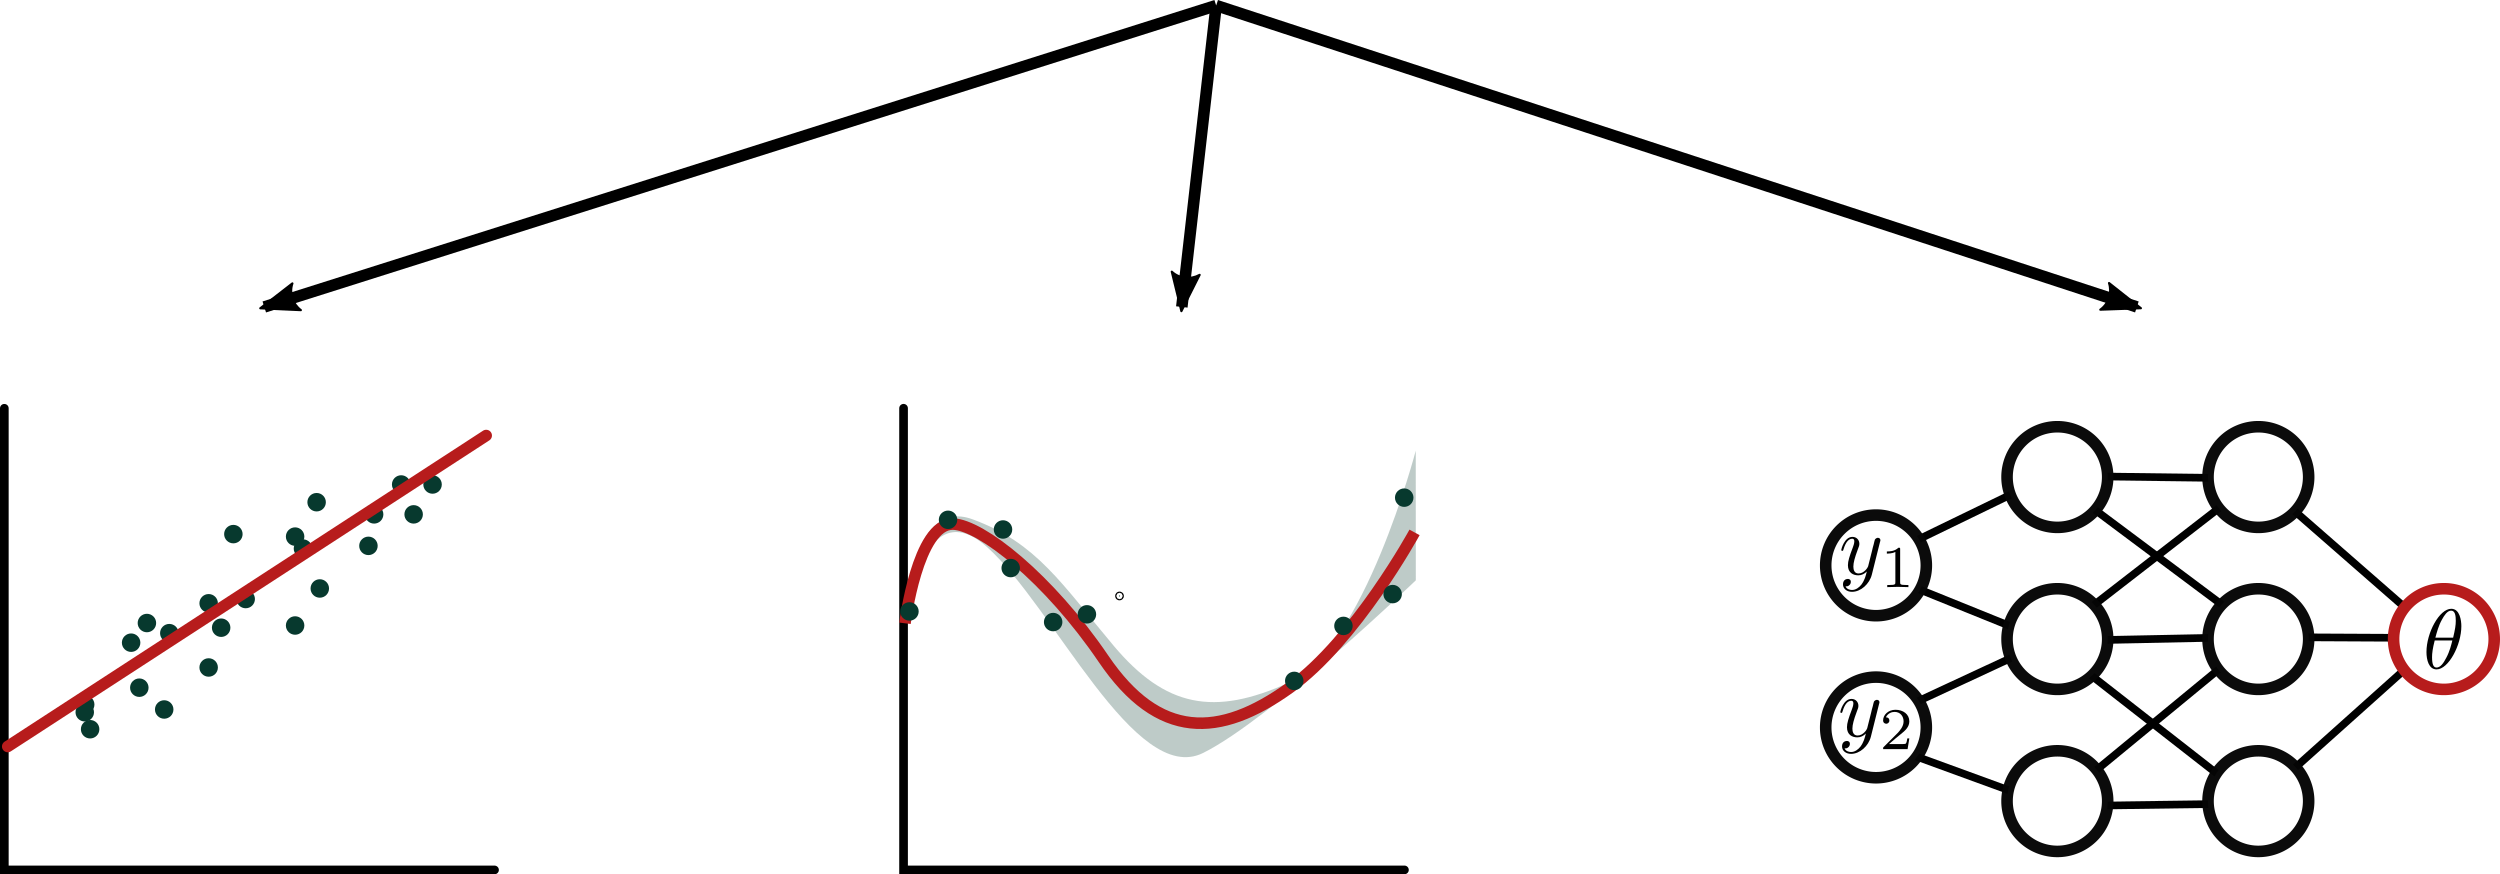 <?xml version="1.0" encoding="UTF-8" standalone="no"?>
<svg
   xmlns:dc="http://purl.org/dc/elements/1.1/"
   xmlns:cc="http://creativecommons.org/ns#"
   xmlns:rdf="http://www.w3.org/1999/02/22-rdf-syntax-ns#"
   xmlns:svg="http://www.w3.org/2000/svg"
   xmlns="http://www.w3.org/2000/svg"
   xmlns:sodipodi="http://sodipodi.sourceforge.net/DTD/sodipodi-0.dtd"
   xmlns:inkscape="http://www.inkscape.org/namespaces/inkscape"
   width="86.602mm"
   height="30.284mm"
   viewBox="0 0 86.602 30.284"
   version="1.1"
   id="svg11567"
   inkscape:version="1.0.2 (394de47547, 2021-03-26)"
   sodipodi:docname="model_model_selection.svg">
  <defs
     id="defs11561">
    <marker
       style="overflow:visible"
       id="marker12974"
       refX="0"
       refY="0"
       orient="auto"
       inkscape:stockid="Arrow2Lend"
       inkscape:isstock="true">
      <path
         transform="matrix(-1.1,0,0,-1.1,-1.1,0)"
         d="M 8.719,4.034 -2.207,0.016 8.719,-4.002 c -1.745,2.372 -1.735,5.617 -6e-7,8.035 z"
         style="fill:#000000;fill-opacity:1;fill-rule:evenodd;stroke:#000000;stroke-width:0.625;stroke-linejoin:round;stroke-opacity:1"
         id="path12972" />
    </marker>
    <marker
       style="overflow:visible"
       id="marker12895"
       refX="0"
       refY="0"
       orient="auto"
       inkscape:stockid="Arrow2Lend"
       inkscape:isstock="true"
       inkscape:collect="always">
      <path
         transform="matrix(-1.1,0,0,-1.1,-1.1,0)"
         d="M 8.719,4.034 -2.207,0.016 8.719,-4.002 c -1.745,2.372 -1.735,5.617 -6e-7,8.035 z"
         style="fill:#000000;fill-opacity:1;fill-rule:evenodd;stroke:#000000;stroke-width:0.625;stroke-linejoin:round;stroke-opacity:1"
         id="path12893" />
    </marker>
    <marker
       style="overflow:visible"
       id="Arrow2Lend"
       refX="0"
       refY="0"
       orient="auto"
       inkscape:stockid="Arrow2Lend"
       inkscape:isstock="true"
       inkscape:collect="always">
      <path
         transform="matrix(-1.1,0,0,-1.1,-1.1,0)"
         d="M 8.719,4.034 -2.207,0.016 8.719,-4.002 c -1.745,2.372 -1.735,5.617 -6e-7,8.035 z"
         style="fill:#000000;fill-opacity:1;fill-rule:evenodd;stroke:#000000;stroke-width:0.625;stroke-linejoin:round;stroke-opacity:1"
         id="path11134" />
    </marker>
    <marker
       style="overflow:visible"
       id="Arrow1Lend"
       refX="0"
       refY="0"
       orient="auto"
       inkscape:stockid="Arrow1Lend"
       inkscape:isstock="true">
      <path
         transform="matrix(-0.8,0,0,-0.8,-10,0)"
         style="fill:#000000;fill-opacity:1;fill-rule:evenodd;stroke:#000000;stroke-width:1pt;stroke-opacity:1"
         d="M 0,0 5,-5 -12.5,0 5,5 Z"
         id="path11116" />
    </marker>
    <inkscape:path-effect
       effect="simplify"
       id="path-effect12763"
       is_visible="true"
       lpeversion="1"
       steps="1"
       threshold="0.002"
       smooth_angles="360"
       helper_size="0"
       simplify_individual_paths="false"
       simplify_just_coalesce="false" />
    <inkscape:path-effect
       effect="spiro"
       id="path-effect12759"
       is_visible="true"
       lpeversion="1" />
    <inkscape:path-effect
       effect="simplify"
       id="path-effect12757"
       is_visible="true"
       lpeversion="1"
       steps="1"
       threshold="0.002"
       smooth_angles="360"
       helper_size="0"
       simplify_individual_paths="false"
       simplify_just_coalesce="false" />
    <inkscape:path-effect
       effect="spiro"
       id="path-effect12753"
       is_visible="true"
       lpeversion="1" />
    <inkscape:path-effect
       effect="simplify"
       id="path-effect12751"
       is_visible="true"
       lpeversion="1"
       steps="1"
       threshold="0.002"
       smooth_angles="360"
       helper_size="0"
       simplify_individual_paths="false"
       simplify_just_coalesce="false" />
    <inkscape:path-effect
       effect="simplify"
       id="path-effect12745"
       is_visible="true"
       lpeversion="1"
       steps="1"
       threshold="0.002"
       smooth_angles="360"
       helper_size="0"
       simplify_individual_paths="false"
       simplify_just_coalesce="false" />
    <inkscape:path-effect
       effect="spiro"
       id="path-effect12741"
       is_visible="true"
       lpeversion="1" />
    <inkscape:path-effect
       effect="simplify"
       id="path-effect12739"
       is_visible="true"
       lpeversion="1"
       steps="1"
       threshold="0.002"
       smooth_angles="360"
       helper_size="0"
       simplify_individual_paths="false"
       simplify_just_coalesce="false" />
    <inkscape:path-effect
       effect="simplify"
       id="path-effect12733"
       is_visible="true"
       lpeversion="1"
       steps="1"
       threshold="0.002"
       smooth_angles="360"
       helper_size="0"
       simplify_individual_paths="false"
       simplify_just_coalesce="false" />
    <inkscape:path-effect
       effect="spiro"
       id="path-effect12729"
       is_visible="true"
       lpeversion="1" />
    <inkscape:path-effect
       effect="simplify"
       id="path-effect12727"
       is_visible="true"
       lpeversion="1"
       steps="1"
       threshold="0.002"
       smooth_angles="360"
       helper_size="0"
       simplify_individual_paths="false"
       simplify_just_coalesce="false" />
    <inkscape:path-effect
       effect="spiro"
       id="path-effect12723"
       is_visible="true"
       lpeversion="1" />
    <inkscape:path-effect
       effect="simplify"
       id="path-effect12721"
       is_visible="true"
       lpeversion="1"
       steps="1"
       threshold="0.002"
       smooth_angles="360"
       helper_size="0"
       simplify_individual_paths="false"
       simplify_just_coalesce="false" />
  </defs>
  <sodipodi:namedview
     id="base"
     pagecolor="#ffffff"
     bordercolor="#666666"
     borderopacity="1.0"
     inkscape:pageopacity="0.0"
     inkscape:pageshadow="2"
     inkscape:zoom="2.8"
     inkscape:cx="207.22294"
     inkscape:cy="79.529776"
     inkscape:document-units="mm"
     inkscape:current-layer="layer1"
     inkscape:document-rotation="0"
     showgrid="false"
     inkscape:window-width="1864"
     inkscape:window-height="1043"
     inkscape:window-x="56"
     inkscape:window-y="0"
     inkscape:window-maximized="1"
     showguides="true"
     inkscape:guide-bbox="true" />
  <g
     inkscape:label="Layer 1"
     inkscape:groupmode="layer"
     id="layer1"
     transform="translate(30.697,-241.803)">
    <g
       id="g12841"
       transform="translate(4.5565956e-6,-7.183)">
      <g
         id="g10685"
         transform="translate(-124.722,1089.348)"
         style="stroke-linecap:butt;stroke-linejoin:round">
        <g
           id="g10582"
           transform="translate(2.166,10.65)">
          <path
             style="fill:none;stroke:#000000;stroke-width:0.265px;stroke-linecap:butt;stroke-linejoin:miter;stroke-opacity:1"
             d="m 156.381,-831.388 6.472,-3.141 7.199,0.09 6.326,5.528 -6.558,-0.033 -7.042,0.141 z"
             id="path10564" />
          <path
             style="fill:none;stroke:#000000;stroke-width:0.265px;stroke-linecap:butt;stroke-linejoin:miter;stroke-opacity:1"
             d="m 155.966,-825.636 6.813,-3.167 7.274,-5.636"
             id="path10566" />
          <path
             style="fill:none;stroke:#000000;stroke-width:0.265px;stroke-linecap:butt;stroke-linejoin:miter;stroke-opacity:1"
             d="m 162.854,-834.529 7.341,5.486"
             id="path10568" />
          <path
             style="fill:none;stroke:#000000;stroke-width:0.265px;stroke-linecap:butt;stroke-linejoin:miter;stroke-opacity:1"
             d="m 155.966,-825.636 6.994,2.552 7.019,-0.095 6.4,-5.732"
             id="path10570" />
          <path
             style="fill:none;stroke:#000000;stroke-width:0.265px;stroke-linecap:butt;stroke-linejoin:miter;stroke-opacity:1"
             d="m 170.195,-829.043 -7.235,5.959"
             id="path10572" />
          <path
             style="fill:none;stroke:#000000;stroke-width:0.265px;stroke-linecap:butt;stroke-linejoin:miter;stroke-opacity:1"
             d="m 162.779,-828.803 7.201,5.624"
             id="path10574" />
        </g>
        <path
           id="path10291-6-4"
           style="opacity:1;fill:#ffffff;fill-opacity:1;stroke:#060606;stroke-width:0.4;stroke-linecap:round;stroke-linejoin:round;stroke-miterlimit:4;stroke-dasharray:none;stroke-opacity:0.973"
           d="m 167.037,-823.836 a 1.743,1.743 0 0 1 -1.743,1.743 1.743,1.743 0 0 1 -1.743,-1.743 1.743,1.743 0 0 1 1.743,-1.743 1.743,1.743 0 0 1 1.743,1.743 z" />
        <path
           id="path10291-3-9"
           style="opacity:1;fill:#ffffff;fill-opacity:1;stroke:#060606;stroke-width:0.4;stroke-linecap:round;stroke-linejoin:round;stroke-miterlimit:4;stroke-dasharray:none;stroke-opacity:0.973"
           d="m 167.037,-818.224 a 1.743,1.743 0 0 1 -1.743,1.743 1.743,1.743 0 0 1 -1.743,-1.743 1.743,1.743 0 0 1 1.743,-1.743 1.743,1.743 0 0 1 1.743,1.743 z" />
        <path
           id="path10291-8-3"
           style="opacity:1;fill:#ffffff;fill-opacity:1;stroke:#060606;stroke-width:0.4;stroke-linecap:round;stroke-linejoin:round;stroke-miterlimit:4;stroke-dasharray:none;stroke-opacity:0.973"
           d="m 167.037,-812.611 a 1.743,1.743 0 0 1 -1.743,1.743 1.743,1.743 0 0 1 -1.743,-1.743 1.743,1.743 0 0 1 1.743,-1.743 1.743,1.743 0 0 1 1.743,1.743 z" />
        <path
           id="circle10375"
           style="opacity:1;fill:#ffffff;fill-opacity:1;stroke:#060606;stroke-width:0.4;stroke-linecap:round;stroke-linejoin:round;stroke-miterlimit:4;stroke-dasharray:none;stroke-opacity:0.973"
           d="m 173.999,-823.836 a 1.743,1.743 0 0 1 -1.743,1.743 1.743,1.743 0 0 1 -1.743,-1.743 1.743,1.743 0 0 1 1.743,-1.743 1.743,1.743 0 0 1 1.743,1.743 z" />
        <path
           id="circle10377"
           style="opacity:1;fill:#ffffff;fill-opacity:1;stroke:#060606;stroke-width:0.4;stroke-linecap:round;stroke-linejoin:round;stroke-miterlimit:4;stroke-dasharray:none;stroke-opacity:0.973"
           d="m 173.999,-818.224 a 1.743,1.743 0 0 1 -1.743,1.743 1.743,1.743 0 0 1 -1.743,-1.743 1.743,1.743 0 0 1 1.743,-1.743 1.743,1.743 0 0 1 1.743,1.743 z" />
        <path
           id="circle10379"
           style="opacity:1;fill:#ffffff;fill-opacity:1;stroke:#060606;stroke-width:0.4;stroke-linecap:round;stroke-linejoin:round;stroke-miterlimit:4;stroke-dasharray:none;stroke-opacity:0.973"
           d="m 173.999,-812.611 a 1.743,1.743 0 0 1 -1.743,1.743 1.743,1.743 0 0 1 -1.743,-1.743 1.743,1.743 0 0 1 1.743,-1.743 1.743,1.743 0 0 1 1.743,1.743 z" />
        <path
           id="circle10381"
           style="opacity:1;fill:#ffffff;fill-opacity:1;stroke:#b71c1c;stroke-width:0.4;stroke-linecap:round;stroke-linejoin:round;stroke-miterlimit:4;stroke-dasharray:none;stroke-opacity:1"
           d="m 180.427,-818.224 a 1.743,1.743 0 0 1 -1.743,1.743 1.743,1.743 0 0 1 -1.743,-1.743 1.743,1.743 0 0 1 1.743,-1.743 1.743,1.743 0 0 1 1.743,1.743 z" />
        <path
           id="circle10383"
           style="opacity:1;fill:#ffffff;fill-opacity:1;stroke:#060606;stroke-width:0.4;stroke-linecap:round;stroke-linejoin:round;stroke-miterlimit:4;stroke-dasharray:none;stroke-opacity:0.973"
           d="m 160.755,-820.776 a 1.743,1.743 0 0 1 -1.743,1.743 1.743,1.743 0 0 1 -1.743,-1.743 1.743,1.743 0 0 1 1.743,-1.743 1.743,1.743 0 0 1 1.743,1.743 z" />
        <path
           id="circle10385"
           style="opacity:1;fill:#ffffff;fill-opacity:1;stroke:#060606;stroke-width:0.4;stroke-linecap:round;stroke-linejoin:round;stroke-miterlimit:4;stroke-dasharray:none;stroke-opacity:0.973"
           d="m 160.755,-815.163 a 1.743,1.743 0 0 1 -1.743,1.743 1.743,1.743 0 0 1 -1.743,-1.743 1.743,1.743 0 0 1 1.743,-1.743 1.743,1.743 0 0 1 1.743,1.743 z" />
        <g
           id="surface1-5"
           transform="matrix(0.295,0,0,0.295,113.85,-860.22)">
          <g
             style="fill:#000000;fill-opacity:1"
             id="g10405">
            <g
               id="use10403"
               transform="translate(148.712,134.765)">
              <path
                 style="stroke:none"
                 d="m 4.844,-3.797 c 0.047,-0.141 0.047,-0.156 0.047,-0.234 0,-0.172 -0.141,-0.266 -0.297,-0.266 -0.094,0 -0.25,0.062 -0.344,0.203 -0.016,0.062 -0.109,0.359 -0.141,0.547 -0.078,0.25 -0.141,0.531 -0.203,0.797 l -0.453,1.797 c -0.031,0.141 -0.469,0.844 -1.125,0.844 -0.5,0 -0.609,-0.438 -0.609,-0.812 C 1.719,-1.375 1.891,-2 2.219,-2.875 2.375,-3.281 2.422,-3.391 2.422,-3.594 c 0,-0.438 -0.312,-0.812 -0.812,-0.812 -0.953,0 -1.312,1.453 -1.312,1.531 0,0.109 0.094,0.109 0.109,0.109 0.109,0 0.109,-0.031 0.156,-0.188 0.281,-0.938 0.672,-1.234 1.016,-1.234 0.078,0 0.25,0 0.25,0.312 0,0.25 -0.109,0.516 -0.172,0.703 -0.406,1.062 -0.578,1.625 -0.578,2.094 0,0.891 0.625,1.188 1.219,1.188 0.391,0 0.719,-0.172 1,-0.453 -0.125,0.516 -0.25,1.016 -0.641,1.547 -0.266,0.328 -0.641,0.625 -1.094,0.625 -0.141,0 -0.594,-0.031 -0.766,-0.422 0.156,0 0.297,0 0.422,-0.125 C 1.328,1.203 1.422,1.062 1.422,0.875 1.422,0.562 1.156,0.531 1.062,0.531 0.828,0.531 0.5,0.688 0.5,1.172 c 0,0.5 0.438,0.875 1.062,0.875 1.016,0 2.047,-0.906 2.328,-2.031 z m 0,0"
                 id="path10930" />
            </g>
          </g>
          <g
             style="fill:#000000;fill-opacity:1"
             id="g10409">
            <g
               id="use10407"
               transform="translate(153.597,136.259)">
              <path
                 style="stroke:none"
                 d="m 2.328,-4.438 c 0,-0.188 0,-0.188 -0.203,-0.188 -0.453,0.438 -1.078,0.438 -1.359,0.438 v 0.25 c 0.156,0 0.625,0 1,-0.188 v 3.547 c 0,0.234 0,0.328 -0.688,0.328 H 0.812 V 0 c 0.125,0 0.984,-0.031 1.234,-0.031 0.219,0 1.094,0.031 1.25,0.031 V -0.25 H 3.031 c -0.703,0 -0.703,-0.094 -0.703,-0.328 z m 0,0"
                 id="path10934" />
            </g>
          </g>
        </g>
        <g
           id="surface1-54"
           transform="matrix(0.295,0,0,0.295,113.817,-854.607)">
          <g
             style="fill:#000000;fill-opacity:1"
             id="g10450">
            <g
               id="use10448"
               transform="translate(148.712,134.765)">
              <path
                 style="stroke:none"
                 d="m 4.844,-3.797 c 0.047,-0.141 0.047,-0.156 0.047,-0.234 0,-0.172 -0.141,-0.266 -0.297,-0.266 -0.094,0 -0.25,0.062 -0.344,0.203 -0.016,0.062 -0.109,0.359 -0.141,0.547 -0.078,0.25 -0.141,0.531 -0.203,0.797 l -0.453,1.797 c -0.031,0.141 -0.469,0.844 -1.125,0.844 -0.5,0 -0.609,-0.438 -0.609,-0.812 C 1.719,-1.375 1.891,-2 2.219,-2.875 2.375,-3.281 2.422,-3.391 2.422,-3.594 c 0,-0.438 -0.312,-0.812 -0.812,-0.812 -0.953,0 -1.312,1.453 -1.312,1.531 0,0.109 0.094,0.109 0.109,0.109 0.109,0 0.109,-0.031 0.156,-0.188 0.281,-0.938 0.672,-1.234 1.016,-1.234 0.078,0 0.25,0 0.25,0.312 0,0.25 -0.109,0.516 -0.172,0.703 -0.406,1.062 -0.578,1.625 -0.578,2.094 0,0.891 0.625,1.188 1.219,1.188 0.391,0 0.719,-0.172 1,-0.453 -0.125,0.516 -0.25,1.016 -0.641,1.547 -0.266,0.328 -0.641,0.625 -1.094,0.625 -0.141,0 -0.594,-0.031 -0.766,-0.422 0.156,0 0.297,0 0.422,-0.125 C 1.328,1.203 1.422,1.062 1.422,0.875 1.422,0.562 1.156,0.531 1.062,0.531 0.828,0.531 0.5,0.688 0.5,1.172 c 0,0.5 0.438,0.875 1.062,0.875 1.016,0 2.047,-0.906 2.328,-2.031 z m 0,0"
                 id="path10938" />
            </g>
          </g>
          <g
             style="fill:#000000;fill-opacity:1"
             id="g10454">
            <g
               id="use10452"
               transform="translate(153.597,136.259)">
              <path
                 style="stroke:none"
                 d="M 3.516,-1.266 H 3.281 c -0.016,0.156 -0.094,0.562 -0.188,0.625 C 3.047,-0.594 2.516,-0.594 2.406,-0.594 H 1.125 c 0.734,-0.641 0.984,-0.844 1.391,-1.172 0.516,-0.406 1,-0.844 1,-1.5 0,-0.844 -0.734,-1.359 -1.625,-1.359 -0.859,0 -1.453,0.609 -1.453,1.25 0,0.344 0.297,0.391 0.375,0.391 0.156,0 0.359,-0.125 0.359,-0.375 0,-0.125 -0.047,-0.375 -0.406,-0.375 C 0.984,-4.219 1.453,-4.375 1.781,-4.375 c 0.703,0 1.062,0.547 1.062,1.109 0,0.609 -0.438,1.078 -0.656,1.328 L 0.516,-0.266 C 0.438,-0.203 0.438,-0.188 0.438,0 h 2.875 z m 0,0"
                 id="path10942" />
            </g>
          </g>
        </g>
        <g
           id="use10544"
           style="fill:#000000;fill-opacity:1"
           transform="matrix(0.294,0,0,0.294,177.956,-817.206)">
          <path
             style="stroke:none"
             d="m 4.531,-4.984 c 0,-0.656 -0.172,-2.047 -1.188,-2.047 -1.391,0 -2.922,2.812 -2.922,5.094 0,0.938 0.281,2.047 1.188,2.047 1.406,0 2.922,-2.859 2.922,-5.094 z M 1.469,-3.625 C 1.641,-4.25 1.844,-5.047 2.25,-5.766 2.516,-6.25 2.875,-6.812 3.328,-6.812 c 0.484,0 0.547,0.641 0.547,1.203 0,0.5 -0.078,1 -0.312,1.984 z m 2,0.328 C 3.359,-2.844 3.156,-2 2.766,-1.281 c -0.344,0.688 -0.719,1.172 -1.156,1.172 -0.328,0 -0.531,-0.297 -0.531,-1.219 0,-0.422 0.062,-1 0.312,-1.969 z m 0,0"
             id="path10946" />
        </g>
      </g>
    </g>
    <g
       id="g12800"
       transform="translate(4.233,-6.095)">
      <path
         style="fill:none;stroke:#000000;stroke-width:0.3;stroke-linecap:round;stroke-linejoin:miter;stroke-miterlimit:4;stroke-dasharray:none;stroke-opacity:1"
         d="m -34.78,262.041 v 15.992 h 16.981"
         id="path12278"
         sodipodi:nodetypes="ccc" />
      <circle
         style="fill:#07392e;fill-opacity:1;stroke-width:0.033;stroke-linecap:round;stroke-linejoin:round;stroke-opacity:0.875"
         id="path12280-2"
         cx="-26.846"
         cy="266.4"
         r="0.32" />
      <circle
         style="fill:#07392e;fill-opacity:1;stroke-width:0.033;stroke-linecap:round;stroke-linejoin:round;stroke-opacity:0.875"
         id="path12280-0"
         cx="-21.97"
         cy="265.716"
         r="0.32" />
      <circle
         style="fill:#07392e;fill-opacity:1;stroke-width:0.033;stroke-linecap:round;stroke-linejoin:round;stroke-opacity:0.875"
         id="path12280-6"
         cx="-24.707"
         cy="269.566"
         r="0.32" />
      <circle
         style="fill:#07392e;fill-opacity:1;stroke-width:0.033;stroke-linecap:round;stroke-linejoin:round;stroke-opacity:0.875"
         id="path12280-5"
         cx="-29.242"
         cy="272.475"
         r="0.32" />
      <circle
         style="fill:#07392e;fill-opacity:1;stroke-width:0.033;stroke-linecap:round;stroke-linejoin:round;stroke-opacity:0.875"
         id="path12280-9"
         cx="-31.979"
         cy="272.304"
         r="0.32" />
      <circle
         style="fill:#07392e;fill-opacity:1;stroke-width:0.033;stroke-linecap:round;stroke-linejoin:round;stroke-opacity:0.875"
         id="path12280-56"
         cx="-29.841"
         cy="269.48"
         r="0.32" />
      <circle
         style="fill:#07392e;fill-opacity:1;stroke-width:0.033;stroke-linecap:round;stroke-linejoin:round;stroke-opacity:0.875"
         id="path12280-1"
         cx="-27.702"
         cy="268.796"
         r="0.32" />
      <circle
         style="fill:#07392e;fill-opacity:1;stroke-width:0.033;stroke-linecap:round;stroke-linejoin:round;stroke-opacity:0.875"
         id="path12280-14"
         cx="-24.707"
         cy="266.486"
         r="0.32" />
      <circle
         style="fill:#07392e;fill-opacity:1;stroke-width:0.033;stroke-linecap:round;stroke-linejoin:round;stroke-opacity:0.875"
         id="path12280-3"
         cx="-20.601"
         cy="265.716"
         r="0.32" />
      <circle
         style="fill:#07392e;fill-opacity:1;stroke-width:0.033;stroke-linecap:round;stroke-linejoin:round;stroke-opacity:0.875"
         id="path12280-7"
         cx="-23.852"
         cy="268.283"
         r="0.32" />
      <circle
         style="fill:#07392e;fill-opacity:1;stroke-width:0.033;stroke-linecap:round;stroke-linejoin:round;stroke-opacity:0.875"
         id="path12280-27"
         cx="-27.702"
         cy="271.02"
         r="0.32" />
      <circle
         style="fill:#07392e;fill-opacity:1;stroke-width:0.033;stroke-linecap:round;stroke-linejoin:round;stroke-opacity:0.875"
         id="path12280-33"
         cx="-31.808"
         cy="273.159"
         r="0.32" />
      <circle
         style="fill:#07392e;fill-opacity:1;stroke-width:0.033;stroke-linecap:round;stroke-linejoin:round;stroke-opacity:0.875"
         id="path12280-6-9"
         cx="-22.167"
         cy="266.807"
         r="0.32" />
      <circle
         style="fill:#07392e;fill-opacity:1;stroke-width:0.033;stroke-linecap:round;stroke-linejoin:round;stroke-opacity:0.875"
         id="path12280-6-2"
         cx="-19.946"
         cy="264.681"
         r="0.32" />
      <circle
         style="fill:#07392e;fill-opacity:1;stroke-width:0.033;stroke-linecap:round;stroke-linejoin:round;stroke-opacity:0.875"
         id="path12280-6-4"
         cx="-24.435"
         cy="266.901"
         r="0.32" />
      <circle
         style="fill:#07392e;fill-opacity:1;stroke-width:0.033;stroke-linecap:round;stroke-linejoin:round;stroke-opacity:0.875"
         id="path12280-6-44"
         cx="-26.419"
         cy="268.649"
         r="0.32" />
      <circle
         style="fill:#07392e;fill-opacity:1;stroke-width:0.033;stroke-linecap:round;stroke-linejoin:round;stroke-opacity:0.875"
         id="path12280-6-99"
         cx="-29.065"
         cy="269.831"
         r="0.32" />
      <circle
         style="fill:#07392e;fill-opacity:1;stroke-width:0.033;stroke-linecap:round;stroke-linejoin:round;stroke-opacity:0.875"
         id="path12280-6-3"
         cx="-30.388"
         cy="270.161"
         r="0.32" />
      <circle
         style="fill:#07392e;fill-opacity:1;stroke-width:0.033;stroke-linecap:round;stroke-linejoin:round;stroke-opacity:0.875"
         id="path12280-6-8"
         cx="-31.994"
         cy="272.571"
         r="0.32" />
      <circle
         style="fill:#07392e;fill-opacity:1;stroke-width:0.033;stroke-linecap:round;stroke-linejoin:round;stroke-opacity:0.875"
         id="path12280-6-32"
         cx="-30.104"
         cy="271.72"
         r="0.32" />
      <circle
         style="fill:#07392e;fill-opacity:1;stroke-width:0.033;stroke-linecap:round;stroke-linejoin:round;stroke-opacity:0.875"
         id="path12280-6-95"
         cx="-27.269"
         cy="269.642"
         r="0.32" />
      <circle
         style="fill:#07392e;fill-opacity:1;stroke-width:0.033;stroke-linecap:round;stroke-linejoin:round;stroke-opacity:0.875"
         id="path12280-6-43"
         cx="-23.962"
         cy="265.295"
         r="0.32" />
      <circle
         style="fill:#07392e;fill-opacity:1;stroke-width:0.033;stroke-linecap:round;stroke-linejoin:round;stroke-opacity:0.875"
         id="path12280-6-94"
         cx="-21.033"
         cy="264.681"
         r="0.32" />
      <path
         style="fill:#07392e;fill-opacity:1;stroke:#b71c1c;stroke-width:0.4;stroke-linecap:round;stroke-linejoin:miter;stroke-miterlimit:4;stroke-dasharray:none;stroke-opacity:1"
         d="m -34.662,273.757 16.574,-10.772"
         id="path12475" />
    </g>
    <path
       style="fill:none;stroke:#000000;stroke-width:0.3;stroke-linecap:round;stroke-linejoin:miter;stroke-miterlimit:4;stroke-dasharray:none;stroke-opacity:1"
       d="m 0.603,255.945 v 15.992 H 17.954"
       id="path12278-2"
       sodipodi:nodetypes="ccc" />
    <circle
       id="path12769"
       style="fill:#07392e;stroke:#000000;stroke-width:0.265"
       cx="8.084"
       cy="262.448"
       r="0.02" />
    <path
       style="fill:#07392e;fill-opacity:1;stroke:none;stroke-width:0.265px;stroke-linecap:butt;stroke-linejoin:miter;stroke-opacity:1;opacity:0.259"
       d="m 0.652,263.394 c 0,0 0.545,-4.7 2.85,-2.635 2.304,2.066 5.118,8.3 7.478,7.127 2.36,-1.173 7.368,-5.98 7.368,-5.98 l -0.002,-4.491 c 0,0 -1.79,6.849 -4.392,8.032 -2.602,1.183 -4.282,0.856 -6.078,-1.281 -1.796,-2.137 -2.659,-3.56 -4.885,-4.375 -2.226,-0.815 -2.338,3.602 -2.338,3.602 z"
       id="path12771"
       sodipodi:nodetypes="cssccssscc" />
    <path
       style="fill:none;stroke:#b71c1c;stroke-width:0.4;stroke-linecap:butt;stroke-linejoin:miter;stroke-miterlimit:4;stroke-dasharray:none;stroke-opacity:1"
       d="m 0.652,263.394 c 0,0 0.434,-3.462 1.664,-3.437 0.962,0.025 3.307,1.858 5.214,4.668 1.907,2.81 4.008,2.757 6.451,1.001 2.287,-1.645 4.323,-5.381 4.323,-5.381"
       id="path12773"
       sodipodi:nodetypes="ccssc" />
    <path
       style="fill:none;stroke:#000000;stroke-width:0.4;stroke-linecap:butt;stroke-linejoin:miter;stroke-miterlimit:4;stroke-dasharray:none;stroke-opacity:1;marker-end:url(#Arrow2Lend)"
       d="m 11.432,241.994 -32.974,10.442"
       id="path12843"
       sodipodi:nodetypes="cc" />
    <path
       style="fill:none;stroke:#000000;stroke-width:0.4;stroke-linecap:butt;stroke-linejoin:miter;stroke-miterlimit:4;stroke-dasharray:none;stroke-opacity:1;marker-end:url(#marker12895)"
       d="m 11.432,241.994 31.894,10.442"
       id="path12891"
       sodipodi:nodetypes="cc" />
    <path
       style="fill:none;stroke:#000000;stroke-width:0.4;stroke-linecap:butt;stroke-linejoin:miter;stroke-miterlimit:4;stroke-dasharray:none;stroke-opacity:1;marker-end:url(#marker12974)"
       d="m 11.432,241.994 -1.19,10.442"
       id="path12970"
       sodipodi:nodetypes="cc" />
    <circle
       style="fill:#07392e;fill-opacity:1;stroke-width:0.033;stroke-linecap:round;stroke-linejoin:round;stroke-opacity:0.875"
       id="path12280-6-2-8"
       cx="0.807"
       cy="262.984"
       r="0.32" />
    <circle
       style="fill:#07392e;fill-opacity:1;stroke-width:0.033;stroke-linecap:round;stroke-linejoin:round;stroke-opacity:0.875"
       id="path12280-6-2-4"
       cx="2.144"
       cy="259.81"
       r="0.32" />
    <circle
       style="fill:#07392e;fill-opacity:1;stroke-width:0.033;stroke-linecap:round;stroke-linejoin:round;stroke-opacity:0.875"
       id="path12280-6-2-5"
       cx="14.137"
       cy="265.39"
       r="0.32" />
    <circle
       style="fill:#07392e;fill-opacity:1;stroke-width:0.033;stroke-linecap:round;stroke-linejoin:round;stroke-opacity:0.875"
       id="path12280-6-2-0"
       cx="4.048"
       cy="260.145"
       r="0.32" />
    <circle
       style="fill:#07392e;fill-opacity:1;stroke-width:0.033;stroke-linecap:round;stroke-linejoin:round;stroke-opacity:0.875"
       id="path12280-6-2-3"
       cx="4.315"
       cy="261.481"
       r="0.32" />
    <circle
       style="fill:#07392e;fill-opacity:1;stroke-width:0.033;stroke-linecap:round;stroke-linejoin:round;stroke-opacity:0.875"
       id="path12280-6-2-6"
       cx="15.841"
       cy="263.485"
       r="0.32" />
    <circle
       style="fill:#07392e;fill-opacity:1;stroke-width:0.033;stroke-linecap:round;stroke-linejoin:round;stroke-opacity:0.875"
       id="path12280-6-2-1"
       cx="5.785"
       cy="263.352"
       r="0.32" />
    <circle
       style="fill:#07392e;fill-opacity:1;stroke-width:0.033;stroke-linecap:round;stroke-linejoin:round;stroke-opacity:0.875"
       id="path12280-6-2-06"
       cx="6.955"
       cy="263.084"
       r="0.32" />
    <circle
       style="fill:#07392e;fill-opacity:1;stroke-width:0.033;stroke-linecap:round;stroke-linejoin:round;stroke-opacity:0.875"
       id="path12280-6-2-32"
       cx="17.946"
       cy="259.042"
       r="0.32" />
    <circle
       style="fill:#07392e;fill-opacity:1;stroke-width:0.033;stroke-linecap:round;stroke-linejoin:round;stroke-opacity:0.875"
       id="path12280-6-2-061"
       cx="17.545"
       cy="262.383"
       r="0.32" />
  </g>
</svg>
